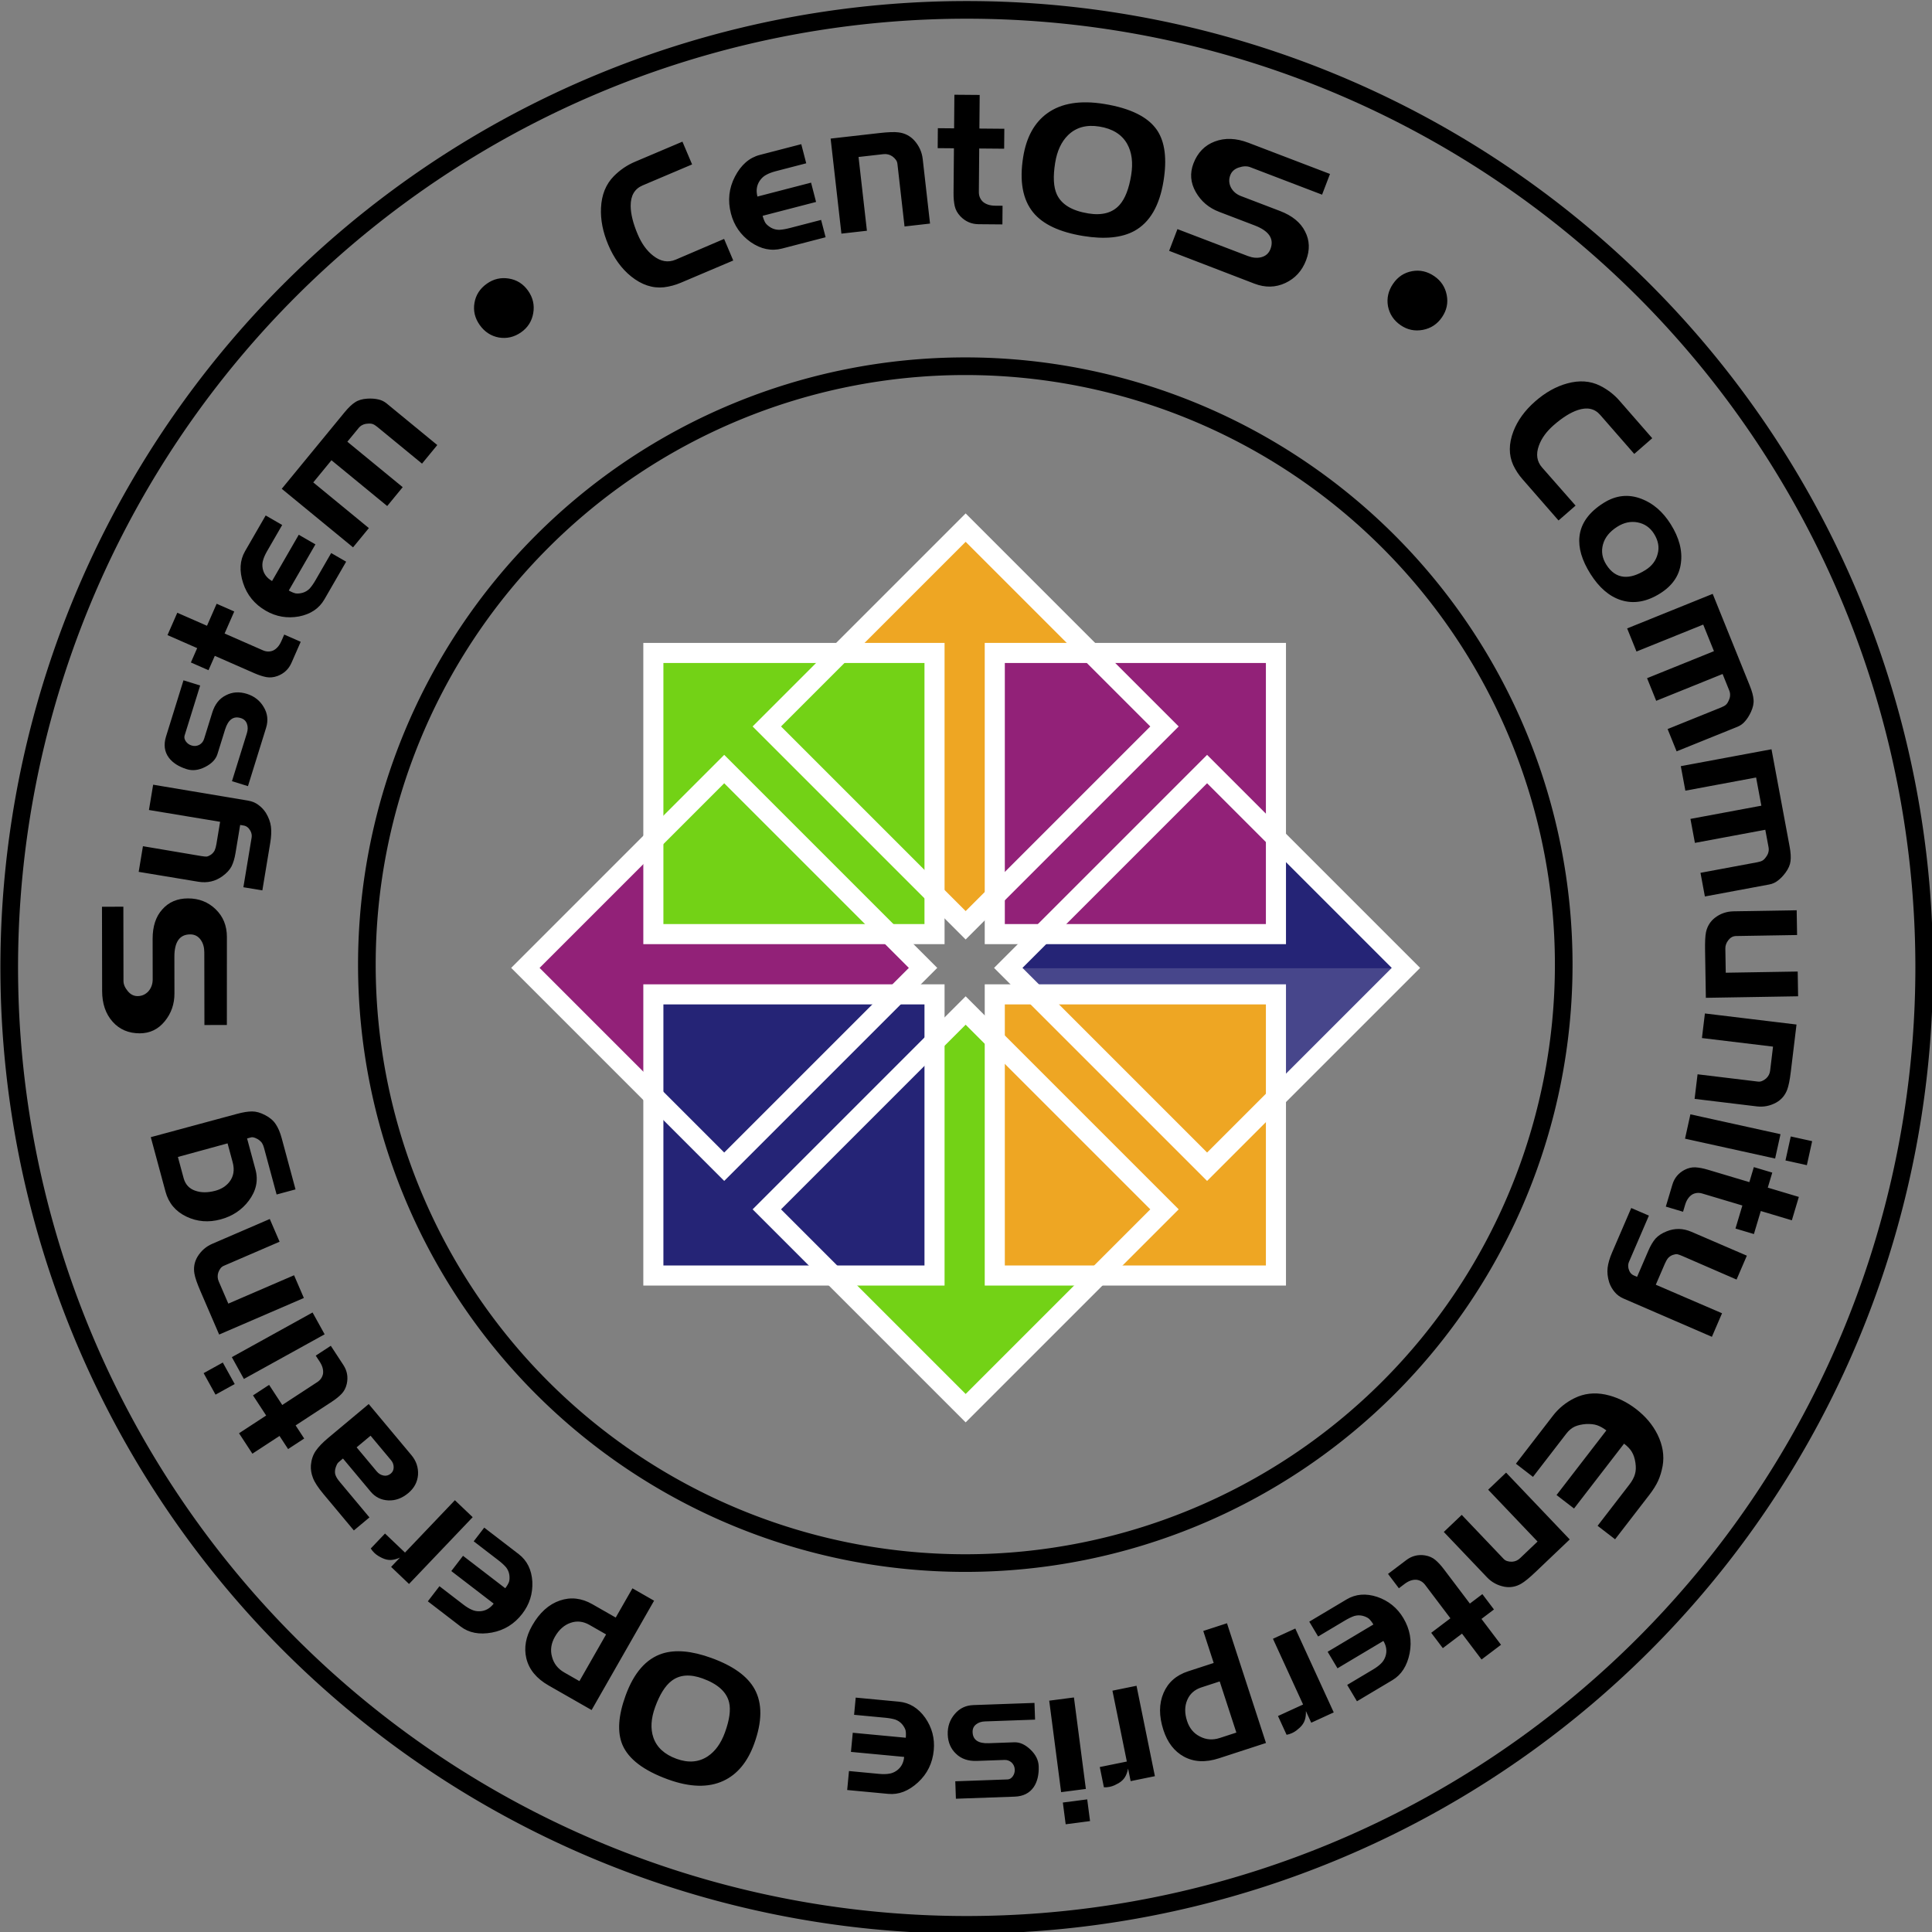 <?xml version="1.0" encoding="UTF-8" standalone="no"?>
<!-- Created with Inkscape (http://www.inkscape.org/) -->
<svg
   xmlns:dc="http://purl.org/dc/elements/1.1/"
   xmlns:cc="http://creativecommons.org/ns#"
   xmlns:rdf="http://www.w3.org/1999/02/22-rdf-syntax-ns#"
   xmlns:svg="http://www.w3.org/2000/svg"
   xmlns="http://www.w3.org/2000/svg"
   xmlns:sodipodi="http://sodipodi.sourceforge.net/DTD/sodipodi-0.dtd"
   xmlns:inkscape="http://www.inkscape.org/namespaces/inkscape"
   width="265.748"
   height="265.748"
   id="svg3394"
   sodipodi:version="0.32"
   inkscape:version="0.46"
   sodipodi:docname="5c-a.svg"
   inkscape:output_extension="org.inkscape.output.svg.inkscape"
   version="1.0"
   style="display:inline">
  <rect width="100%" height="100%" fill="#808080" stroke="none"/>
  <defs
     id="defs3396">
    <clipPath
       clipPathUnits="userSpaceOnUse"
       id="clipPath4429">
      <g
         transform="matrix(0.995,0,0,1,1.786,0)"
         id="g4431">
        <path
           sodipodi:nodetypes="ccccccccc"
           style="fill:#eea623;fill-opacity:1;fill-rule:evenodd;stroke:none;stroke-width:30;stroke-linecap:round;stroke-linejoin:round;marker:none;marker-start:none;marker-mid:none;marker-end:none;stroke-miterlimit:4;stroke-dasharray:none;stroke-dashoffset:0;stroke-opacity:1;visibility:visible;display:inline;overflow:visible"
           d="M 322.541,2800.938 L 318.106,2806.667 L 313.671,2800.938 L 313.671,2757.795 L 294.732,2757.795 L 318.106,2732.258 L 341.238,2757.795 L 322.541,2757.795 L 322.541,2800.938 z"
           id="path4433" />
      </g>
    </clipPath>
  </defs>
  <sodipodi:namedview
     id="base"
     pagecolor="#ffffff"
     bordercolor="#ababab"
     borderopacity="1"
     gridtolerance="10000"
     guidetolerance="10"
     objecttolerance="10"
     inkscape:pageopacity="0"
     inkscape:pageshadow="2"
     inkscape:zoom="3.7479114"
     inkscape:cx="144.79462"
     inkscape:cy="121.3647"
     inkscape:document-units="mm"
     inkscape:current-layer="svg3394"
     showgrid="false"
     showborder="true"
     inkscape:showpageshadow="false"
     guidecolor="#ffb43c"
     guideopacity="0.604"
     inkscape:window-width="1014"
     inkscape:window-height="712"
     inkscape:window-x="5"
     inkscape:window-y="25"
     units="mm"
     showguides="true"
     inkscape:guide-bbox="true">
    <inkscape:grid
       type="xygrid"
       id="grid3564"
       visible="true"
       enabled="true"
       color="#0096ff"
       opacity="0.133"
       empcolor="#0096ff"
       empopacity="0.251"
       units="mm"
       spacingx="1mm"
       spacingy="1mm"
       empspacing="5" />
  </sodipodi:namedview>
  <g
     inkscape:label="Layer 1"
     inkscape:groupmode="layer"
     id="layer1"
     transform="translate(-369.604,709.976)"
     style="display:inline" />
  <g
     style="display:inline"
     id="CENTOSARTWORK"
     transform="translate(-37.126,305.394)"
     inkscape:label="#g3905">
    <g
       transform="matrix(0.525,0,0,0.525,125.273,71.141)"
       id="SYMBOL"
       style="display:inline"
       inkscape:label="#g3789">
      <g
         id="g3791"
         transform="matrix(0,-1.485,1.485,0,-2754.372,24.128)"
         style="display:inline">
        <g
           transform="translate(16.28,-899.167)"
           id="g3793">
          <g
             id="g3795"
             transform="matrix(1.067,0,0,1,-26.936,-4.1328125e-5)">
            <path
               id="path3797"
               d="M 323.367,2798.161 L 317.96,2803.962 L 312.554,2798.161 L 312.554,2757.335 L 294.541,2757.335 L 317.96,2732.437 L 340.985,2757.335 L 323.367,2757.335 L 323.367,2798.161 z"
               style="fill:#922178;fill-opacity:1;fill-rule:evenodd;stroke:none;stroke-width:30;stroke-linecap:round;stroke-linejoin:round;marker:none;marker-start:none;marker-mid:none;marker-end:none;stroke-miterlimit:4;stroke-dasharray:none;stroke-dashoffset:0;stroke-opacity:1;visibility:visible;display:inline;overflow:visible"
               sodipodi:nodetypes="ccccccccc" />
          </g>
          <g
             transform="matrix(1.072,0,0,1,-28.851,-4.1328125e-5)"
             id="g3801"
             clip-path="url(#clipPath4429)" />
        </g>
      </g>
      <g
         transform="matrix(1.485,0,0,1.485,-402.7,-3303.18)"
         id="g3803"
         style="display:inline">
        <g
           id="g3805"
           transform="translate(16.28,-899.167)">
          <g
             transform="matrix(1.067,0,0,1,-26.936,-4.1328125e-5)"
             id="g3807">
            <path
               sodipodi:nodetypes="ccccccccc"
               style="fill:#eea623;fill-opacity:1;fill-rule:evenodd;stroke:none;stroke-width:30;stroke-linecap:round;stroke-linejoin:round;marker:none;marker-start:none;marker-mid:none;marker-end:none;stroke-miterlimit:4;stroke-dasharray:none;stroke-dashoffset:0;stroke-opacity:1;visibility:visible;display:inline;overflow:visible"
               d="M 323.367,2798.161 L 317.96,2803.962 L 312.554,2798.161 L 312.554,2757.335 L 294.541,2757.335 L 317.96,2732.437 L 340.985,2757.335 L 323.367,2757.335 L 323.367,2798.161 z"
               id="path3809" />
          </g>
          <g
             clip-path="url(#clipPath4429)"
             id="g3813"
             transform="matrix(1.072,0,0,1,-28.851,-4.1328125e-5)" />
        </g>
      </g>
      <g
         id="g3815"
         transform="matrix(0,1.485,-1.485,0,4260.212,-927.326)"
         style="display:inline">
        <g
           transform="matrix(1.067,0,0,1,-26.936,-4.1328125e-5)"
           id="g3817">
          <path
             sodipodi:nodetypes="ccccccccc"
             style="fill:#252476;fill-opacity:1;fill-rule:evenodd;stroke:none;stroke-width:30;stroke-linecap:round;stroke-linejoin:round;marker:none;marker-start:none;marker-mid:none;marker-end:none;stroke-miterlimit:4;stroke-dasharray:none;stroke-dashoffset:0;stroke-opacity:1;visibility:visible;display:inline;overflow:visible"
             d="M 323.367,2798.161 L 317.96,2803.962 L 312.554,2798.161 L 312.554,2757.335 L 294.541,2757.335 L 317.96,2732.437 L 340.985,2757.335 L 323.367,2757.335 L 323.367,2798.161 z"
             id="path3819" />
          <path
             id="path3821"
             d="M 323.42,2798.161 L 317.96,2803.962 L 317.96,2732.437 L 341.213,2757.335 L 323.42,2757.335 L 323.42,2798.161 z"
             style="fill:#ffffff;fill-opacity:0.157;fill-rule:evenodd;stroke:none;stroke-width:30;stroke-linecap:round;stroke-linejoin:round;marker:none;marker-start:none;marker-mid:none;marker-end:none;stroke-miterlimit:4;stroke-dasharray:none;stroke-dashoffset:0;stroke-opacity:1;visibility:visible;display:inline;overflow:visible"
             sodipodi:nodetypes="cccccc" />
        </g>
        <g
           clip-path="url(#clipPath4429)"
           id="g3823"
           transform="matrix(1.072,0,0,1,-28.851,-4.1328125e-5)" />
      </g>
      <g
         transform="matrix(-1.485,0,0,-1.485,572.935,2375.8)"
         id="g3825"
         style="display:inline">
        <g
           id="g3827"
           transform="translate(16.28,-899.167)">
          <g
             transform="matrix(1.067,0,0,1,-26.936,-4.1328125e-5)"
             id="g3829">
            <path
               sodipodi:nodetypes="ccccccccc"
               style="fill:#73d216;fill-opacity:1;fill-rule:evenodd;stroke:none;stroke-width:30;stroke-linecap:round;stroke-linejoin:round;marker:none;marker-start:none;marker-mid:none;marker-end:none;stroke-miterlimit:4;stroke-dasharray:none;stroke-dashoffset:0;stroke-opacity:1;visibility:visible;display:inline;overflow:visible"
               d="M 323.367,2798.161 L 317.96,2803.962 L 312.554,2798.161 L 312.554,2757.335 L 294.541,2757.335 L 317.96,2732.437 L 340.985,2757.335 L 323.367,2757.335 L 323.367,2798.161 z"
               id="path3831" />
          </g>
          <g
             clip-path="url(#clipPath4429)"
             id="g3835"
             transform="matrix(1.072,0,0,1,-28.851,-4.1328125e-5)" />
        </g>
      </g>
      <g
         transform="matrix(1.485,0,0,1.485,-994.614,-3940.533)"
         id="g3837"
         style="display:inline">
        <rect
           style="fill:#73d216;fill-opacity:1;stroke:#ffffff;stroke-width:3.543;stroke-linecap:butt;stroke-linejoin:miter;stroke-miterlimit:4;stroke-dasharray:none;stroke-dashoffset:0;stroke-opacity:1"
           id="rect3839"
           width="49.606"
           height="49.606"
           x="671.984"
           y="2285.789" />
        <rect
           y="2285.789"
           x="732.221"
           height="49.606"
           width="49.606"
           id="rect3841"
           style="fill:#922178;fill-opacity:1;stroke:#ffffff;stroke-width:3.544;stroke-linecap:butt;stroke-linejoin:miter;stroke-miterlimit:4;stroke-dasharray:none;stroke-dashoffset:0;stroke-opacity:1" />
        <rect
           style="fill:#eea623;fill-opacity:1;stroke:#ffffff;stroke-width:3.543;stroke-linecap:butt;stroke-linejoin:miter;stroke-miterlimit:4;stroke-dasharray:none;stroke-dashoffset:0;stroke-opacity:1"
           id="rect3843"
           width="49.606"
           height="49.606"
           x="732.221"
           y="2346.026" />
        <rect
           y="2346.026"
           x="671.984"
           height="49.606"
           width="49.606"
           id="rect3845"
           style="fill:#252476;fill-opacity:1;stroke:#ffffff;stroke-width:3.543;stroke-linecap:butt;stroke-linejoin:miter;stroke-miterlimit:4;stroke-dasharray:none;stroke-dashoffset:0;stroke-opacity:1" />
      </g>
      <rect
         y="-349.27"
         x="306.486"
         height="73.684"
         width="73.684"
         id="rect3855"
         style="fill:none;fill-opacity:1;stroke:#ffffff;stroke-width:5.263;stroke-linecap:butt;stroke-linejoin:miter;stroke-miterlimit:4;stroke-dasharray:none;stroke-dashoffset:0;stroke-opacity:1;display:inline"
         transform="matrix(0.707,-0.707,0.707,0.707,0,0)" />
      <rect
         style="fill:none;fill-opacity:1;stroke:#ffffff;stroke-width:5.263;stroke-linecap:butt;stroke-linejoin:miter;stroke-miterlimit:4;stroke-dasharray:none;stroke-dashoffset:0;stroke-opacity:1;display:inline"
         id="rect3857"
         width="73.684"
         height="73.684"
         x="395.96"
         y="-349.27"
         transform="matrix(0.707,-0.707,0.707,0.707,0,0)" />
      <rect
         y="-259.796"
         x="395.96"
         height="73.684"
         width="73.684"
         id="rect3859"
         style="fill:none;fill-opacity:1;stroke:#ffffff;stroke-width:5.263;stroke-linecap:butt;stroke-linejoin:miter;stroke-miterlimit:4;stroke-dasharray:none;stroke-dashoffset:0;stroke-opacity:1;display:inline"
         transform="matrix(0.707,-0.707,0.707,0.707,0,0)" />
      <rect
         style="fill:none;fill-opacity:1;stroke:#ffffff;stroke-width:5.263;stroke-linecap:butt;stroke-linejoin:miter;stroke-miterlimit:4;stroke-dasharray:none;stroke-dashoffset:0;stroke-opacity:1;display:inline"
         id="rect3861"
         width="73.684"
         height="73.684"
         x="306.486"
         y="-259.796"
         transform="matrix(0.707,-0.707,0.707,0.707,0,0)" />
    </g>
    <path
       sodipodi:type="arc"
       style="fill:none;fill-opacity:1;stroke:#000000;stroke-width:1.641;stroke-linecap:butt;stroke-miterlimit:4;stroke-dasharray:none;stroke-dashoffset:0;stroke-opacity:1;display:inline"
       id="CIRCULAR_LINE_2"
       sodipodi:cx="391.92764"
       sodipodi:cy="-204.88971"
       sodipodi:rx="88.988396"
       sodipodi:ry="88.988396"
       d="M 480.916,-204.89 A 88.988,88.988 0 1 1 302.939,-204.89 A 88.988,88.988 0 1 1 480.916,-204.89 z"
       transform="matrix(0,1.48,-1.48,0,-133.139,-752.385)"
       inkscape:label="#path3863" />
    <path
       transform="matrix(0,0.925,-0.925,0,-19.62,-535.239)"
       d="M 480.916,-204.89 A 88.988,88.988 0 1 1 302.939,-204.89 A 88.988,88.988 0 1 1 480.916,-204.89 z"
       sodipodi:ry="88.988396"
       sodipodi:rx="88.988396"
       sodipodi:cy="-204.88971"
       sodipodi:cx="391.92764"
       id="CIRCULAR_LINE_1"
       style="fill:none;fill-opacity:1;stroke:#000000;stroke-width:2.623;stroke-linecap:butt;stroke-miterlimit:4;stroke-dasharray:none;stroke-dashoffset:0;stroke-opacity:1;display:inline"
       sodipodi:type="arc"
       inkscape:label="#path3865" />
    <path
       id="TEXT_DESCRIPTION"
       d="M 567.285,-229.589 L 562.307,-235.292 C 561.802,-235.871 561.383,-236.513 561.049,-237.218 C 560.425,-238.604 560.431,-240.137 561.066,-241.819 C 561.644,-243.342 562.653,-244.732 564.093,-245.989 C 565.483,-247.202 566.94,-248.018 568.461,-248.436 C 570.137,-248.901 571.646,-248.798 572.99,-248.128 C 574.031,-247.606 574.922,-246.92 575.663,-246.071 L 580.174,-240.903 L 577.701,-238.744 L 573.012,-244.115 C 572.25,-244.989 571.223,-245.209 569.932,-244.776 C 568.925,-244.439 567.825,-243.75 566.631,-242.708 C 565.622,-241.828 564.939,-240.884 564.581,-239.878 C 564.154,-238.703 564.3,-237.704 565.02,-236.879 L 569.63,-231.635 L 567.285,-229.589 M 581.271,-219.562 C 579.406,-218.386 577.601,-218.078 575.857,-218.639 C 574.257,-219.156 572.865,-220.354 571.68,-222.233 C 570.495,-224.112 569.991,-225.831 570.166,-227.39 C 570.362,-229.193 571.468,-230.73 573.485,-232.002 C 575.171,-233.065 576.907,-233.252 578.693,-232.563 C 580.295,-231.951 581.632,-230.795 582.703,-229.096 C 583.879,-227.231 584.35,-225.442 584.117,-223.731 C 583.905,-222.014 582.957,-220.625 581.271,-219.562 M 579.266,-222.787 C 580.137,-223.336 580.688,-224.07 580.92,-224.988 C 581.174,-225.902 581.005,-226.828 580.413,-227.768 C 579.873,-228.624 579.12,-229.144 578.155,-229.327 C 577.212,-229.505 576.285,-229.307 575.373,-228.732 C 574.323,-228.07 573.666,-227.26 573.401,-226.301 C 573.137,-225.343 573.288,-224.414 573.854,-223.516 C 574.499,-222.494 575.302,-221.939 576.265,-221.851 C 577.147,-221.77 578.147,-222.082 579.266,-222.787 M 583.528,-197.832 L 582.289,-200.899 L 589.672,-203.881 C 589.96,-203.997 590.175,-204.119 590.317,-204.247 C 590.459,-204.375 590.584,-204.566 590.692,-204.821 C 590.816,-205.083 590.879,-205.32 590.881,-205.532 C 590.898,-205.75 590.858,-205.981 590.76,-206.223 L 589.852,-208.472 L 580.72,-204.783 L 579.463,-207.895 L 588.663,-211.612 L 587.186,-215.269 L 578.008,-211.562 L 576.723,-214.742 L 588.491,-219.495 L 593.583,-206.888 C 593.902,-206.1 594.077,-205.449 594.109,-204.933 C 594.156,-204.424 594.033,-203.855 593.741,-203.226 C 593.504,-202.725 593.24,-202.31 592.949,-201.981 C 592.666,-201.637 592.312,-201.38 591.888,-201.209 L 583.528,-197.832 M 587.416,-177.871 L 586.811,-181.123 L 594.639,-182.581 C 594.944,-182.638 595.178,-182.715 595.343,-182.812 C 595.508,-182.909 595.669,-183.072 595.825,-183.3 C 595.998,-183.532 596.107,-183.751 596.151,-183.959 C 596.212,-184.17 596.218,-184.404 596.17,-184.66 L 595.726,-187.045 L 586.044,-185.241 L 585.429,-188.541 L 595.184,-190.358 L 594.461,-194.236 L 584.731,-192.423 L 584.103,-195.795 L 596.579,-198.119 L 599.069,-184.752 C 599.224,-183.917 599.267,-183.244 599.196,-182.732 C 599.141,-182.223 598.908,-181.69 598.497,-181.131 C 598.165,-180.687 597.823,-180.333 597.474,-180.069 C 597.128,-179.788 596.729,-179.606 596.28,-179.522 L 587.416,-177.871 M 587.55,-163.93 L 587.442,-170.447 C 587.422,-171.639 587.465,-172.481 587.571,-172.973 C 587.754,-173.792 588.167,-174.453 588.813,-174.953 C 589.555,-175.521 590.407,-175.813 591.371,-175.829 L 600.043,-175.973 L 600.099,-172.568 L 591.697,-172.429 C 591.289,-172.422 590.94,-172.236 590.652,-171.872 C 590.364,-171.508 590.224,-171.122 590.231,-170.713 L 590.286,-167.382 L 600.183,-167.546 L 600.239,-164.141 L 587.55,-163.93 M 586.001,-150.03 L 586.409,-153.411 L 594.703,-152.41 C 594.914,-152.384 595.106,-152.41 595.28,-152.488 C 595.471,-152.564 595.657,-152.681 595.841,-152.84 C 596.156,-153.131 596.339,-153.487 596.39,-153.909 L 596.789,-157.217 L 587.011,-158.397 L 587.419,-161.778 L 600.019,-160.257 L 599.238,-153.787 C 599.099,-152.636 598.933,-151.809 598.741,-151.305 C 598.448,-150.518 597.94,-149.921 597.216,-149.515 C 596.372,-149.058 595.487,-148.885 594.563,-148.996 L 586.001,-150.03 M 598.501,-141.56 L 599.229,-144.861 L 602.171,-144.212 L 601.443,-140.911 L 598.501,-141.56 M 584.685,-144.555 L 585.424,-147.905 L 597.817,-145.172 L 597.078,-141.823 L 584.685,-144.555 M 591.624,-132.194 L 592.571,-135.363 L 587.055,-137.012 C 586.554,-137.161 586.088,-137.113 585.656,-136.867 C 585.211,-136.574 584.892,-136.107 584.7,-135.465 L 584.413,-134.503 L 582.042,-135.211 L 582.947,-138.24 C 583.218,-139.147 583.778,-139.824 584.627,-140.269 C 585.131,-140.527 585.634,-140.641 586.136,-140.611 C 586.638,-140.58 587.21,-140.469 587.852,-140.277 L 593.532,-138.579 L 594.15,-140.644 L 596.685,-139.887 L 596.068,-137.821 L 600.34,-136.544 L 599.379,-133.328 L 595.106,-134.605 L 594.159,-131.436 L 591.624,-132.194 M 588.381,-117.301 L 576.24,-122.558 C 575.73,-122.778 575.318,-123.08 575.003,-123.464 C 574.673,-123.855 574.426,-124.291 574.259,-124.772 C 574.035,-125.491 573.96,-126.163 574.035,-126.789 C 574.109,-127.415 574.314,-128.118 574.65,-128.898 L 577.286,-135.019 L 579.716,-133.972 L 576.973,-127.604 C 576.85,-127.319 576.832,-127.007 576.917,-126.668 C 577.038,-126.207 577.279,-125.898 577.639,-125.743 L 578.089,-125.549 L 579.64,-129.15 C 579.937,-129.84 580.264,-130.392 580.621,-130.808 C 580.993,-131.217 581.501,-131.549 582.144,-131.805 C 583.267,-132.264 584.406,-132.245 585.561,-131.747 L 593.189,-128.461 L 591.773,-125.176 L 584.313,-128.417 C 584.013,-128.546 583.781,-128.628 583.618,-128.663 C 583.449,-128.682 583.239,-128.648 582.988,-128.561 C 582.73,-128.458 582.515,-128.311 582.343,-128.118 C 582.186,-127.919 582.037,-127.654 581.895,-127.324 L 580.664,-124.467 L 589.776,-120.541 L 588.381,-117.301 M 561.423,-99.846 L 566.525,-106.462 C 567.313,-107.484 568.303,-108.288 569.497,-108.873 C 570.79,-109.506 572.195,-109.67 573.713,-109.365 C 575.222,-109.048 576.635,-108.381 577.955,-107.363 C 579.261,-106.356 580.245,-105.185 580.907,-103.849 C 581.619,-102.393 581.852,-100.955 581.604,-99.537 C 581.46,-98.762 581.251,-98.077 580.979,-97.483 C 580.696,-96.876 580.301,-96.242 579.792,-95.583 L 575.064,-89.452 L 572.658,-91.307 L 577.027,-96.972 C 577.416,-97.476 577.674,-97.958 577.801,-98.417 C 577.931,-98.853 577.951,-99.374 577.861,-99.98 C 577.771,-100.585 577.608,-101.082 577.371,-101.471 C 577.148,-101.85 576.79,-102.228 576.299,-102.607 L 569.417,-93.683 L 567.011,-95.538 L 573.863,-104.424 C 573.423,-104.763 572.99,-105.004 572.564,-105.147 C 572.151,-105.28 571.655,-105.332 571.076,-105.304 C 570.488,-105.263 569.978,-105.15 569.548,-104.967 C 569.108,-104.77 568.713,-104.445 568.364,-103.993 L 563.771,-98.036 L 561.423,-99.846 M 551.504,-90.46 L 553.97,-92.808 L 559.731,-86.758 C 559.878,-86.605 560.043,-86.502 560.226,-86.452 C 560.421,-86.389 560.64,-86.361 560.883,-86.366 C 561.311,-86.391 561.679,-86.549 561.986,-86.842 L 564.399,-89.14 L 557.607,-96.272 L 560.073,-98.621 L 568.825,-89.43 L 564.106,-84.936 C 563.266,-84.136 562.612,-83.603 562.143,-83.338 C 561.417,-82.916 560.645,-82.779 559.828,-82.926 C 558.885,-83.111 558.093,-83.54 557.451,-84.215 L 551.504,-90.46 M 549.773,-76.588 L 552.412,-78.583 L 548.939,-83.176 C 548.624,-83.593 548.219,-83.829 547.726,-83.886 C 547.193,-83.914 546.66,-83.725 546.126,-83.321 L 545.324,-82.715 L 543.832,-84.689 L 546.353,-86.595 C 547.108,-87.167 547.96,-87.381 548.908,-87.238 C 549.467,-87.148 549.94,-86.943 550.327,-86.621 C 550.713,-86.299 551.109,-85.871 551.513,-85.337 L 555.089,-80.608 L 556.808,-81.908 L 558.404,-79.798 L 556.685,-78.498 L 559.374,-74.941 L 556.697,-72.916 L 554.008,-76.473 L 551.369,-74.478 L 549.773,-76.588 M 532.999,-78.12 L 538.134,-81.182 C 539.382,-81.926 540.788,-82.041 542.349,-81.527 C 543.905,-80.991 545.101,-80.021 545.938,-78.618 C 546.85,-77.089 547.138,-75.473 546.803,-73.771 C 546.462,-72.047 545.674,-70.816 544.44,-70.08 L 539.558,-67.169 L 538.215,-69.421 L 541.793,-71.554 C 542.241,-71.821 542.602,-72.094 542.875,-72.37 C 543.141,-72.624 543.341,-72.943 543.474,-73.326 C 543.714,-74.04 543.621,-74.755 543.194,-75.47 L 536.881,-71.706 L 535.526,-73.978 L 541.818,-77.73 C 541.617,-78.067 541.41,-78.334 541.198,-78.53 C 540.98,-78.705 540.681,-78.84 540.3,-78.936 C 539.928,-79.018 539.555,-79.005 539.182,-78.897 C 538.804,-78.766 538.376,-78.559 537.899,-78.275 L 534.217,-76.079 L 532.999,-78.12 M 528.696,-65.142 L 532.148,-66.725 L 528.003,-75.767 L 531.077,-77.176 L 536.365,-65.639 L 533.269,-64.22 L 532.534,-65.824 C 532.555,-65.348 532.504,-64.929 532.382,-64.568 C 532.26,-64.207 532.037,-63.871 531.712,-63.56 C 531.561,-63.419 531.399,-63.282 531.227,-63.149 C 531.039,-63.009 530.842,-62.892 530.634,-62.796 C 530.381,-62.681 530.13,-62.601 529.88,-62.559 L 528.696,-65.142 M 512.939,-63.204 C 512.312,-65.129 512.316,-66.831 512.951,-68.309 C 513.576,-69.767 514.703,-70.761 516.334,-71.292 L 519.852,-72.438 L 518.418,-76.841 L 521.679,-77.903 L 527.044,-61.433 L 520.568,-59.324 C 518.735,-58.727 517.129,-58.805 515.75,-59.558 C 514.433,-60.28 513.496,-61.495 512.939,-63.204 M 516.187,-64.467 C 516.515,-63.458 517.11,-62.741 517.969,-62.317 C 518.819,-61.872 519.725,-61.806 520.687,-62.12 L 522.97,-62.864 L 520.679,-69.899 L 518.163,-69.079 C 517.231,-68.776 516.584,-68.204 516.222,-67.365 C 515.849,-66.505 515.838,-65.539 516.187,-64.467 M 504.184,-58.124 L 507.905,-58.88 L 505.924,-68.628 L 509.237,-69.301 L 511.765,-56.865 L 508.428,-56.186 L 508.076,-57.915 C 507.988,-57.447 507.844,-57.051 507.643,-56.727 C 507.442,-56.403 507.148,-56.126 506.761,-55.898 C 506.582,-55.795 506.394,-55.698 506.195,-55.608 C 505.981,-55.514 505.762,-55.445 505.538,-55.399 C 505.266,-55.344 505.003,-55.324 504.75,-55.339 L 504.184,-58.124 M 499.103,-53.241 L 502.455,-53.677 L 502.845,-50.689 L 499.492,-50.252 L 499.103,-53.241 M 497.228,-67.252 L 500.63,-67.695 L 502.269,-55.111 L 498.867,-54.668 L 497.228,-67.252 M 483.27,-62.598 C 483.232,-63.676 483.55,-64.61 484.224,-65.402 C 484.883,-66.194 485.742,-66.609 486.803,-66.646 L 495.201,-66.945 L 495.283,-64.644 L 488.379,-64.398 C 487.889,-64.381 487.485,-64.244 487.167,-63.987 C 486.833,-63.73 486.674,-63.373 486.691,-62.916 C 486.728,-61.855 487.466,-61.35 488.902,-61.401 L 492.428,-61.527 C 493.179,-61.553 493.918,-61.22 494.645,-60.527 C 495.373,-59.833 495.751,-59.071 495.781,-58.238 C 495.823,-57.063 495.595,-56.107 495.098,-55.37 C 494.523,-54.532 493.648,-54.093 492.473,-54.051 L 484.393,-53.764 L 484.308,-56.163 L 491.506,-56.419 C 491.784,-56.429 492.024,-56.576 492.226,-56.861 C 492.413,-57.13 492.5,-57.435 492.488,-57.778 C 492.474,-58.153 492.332,-58.475 492.061,-58.743 C 491.774,-58.995 491.443,-59.114 491.068,-59.1 L 487.273,-58.965 C 486.081,-58.923 485.13,-59.249 484.418,-59.942 C 483.692,-60.619 483.309,-61.505 483.27,-62.598 M 470.612,-67.674 L 476.563,-67.114 C 478.01,-66.977 479.213,-66.241 480.169,-64.904 C 481.108,-63.552 481.501,-62.063 481.348,-60.437 C 481.181,-58.665 480.46,-57.19 479.184,-56.015 C 477.891,-54.824 476.529,-54.296 475.098,-54.431 L 469.439,-54.964 L 469.685,-57.574 L 473.831,-57.183 C 474.352,-57.134 474.803,-57.141 475.187,-57.203 C 475.552,-57.251 475.901,-57.39 476.235,-57.621 C 476.85,-58.055 477.197,-58.687 477.275,-59.517 L 469.957,-60.206 L 470.205,-62.84 L 477.499,-62.153 C 477.535,-62.544 477.526,-62.881 477.471,-63.165 C 477.398,-63.434 477.236,-63.72 476.986,-64.023 C 476.734,-64.309 476.425,-64.518 476.061,-64.651 C 475.678,-64.769 475.21,-64.854 474.657,-64.906 L 470.389,-65.308 L 470.612,-67.674 M 438.957,-67.953 C 440.095,-71.085 441.777,-73.011 444.003,-73.731 C 445.811,-74.308 448.066,-74.106 450.768,-73.124 C 453.762,-72.036 455.743,-70.603 456.714,-68.825 C 457.777,-66.875 457.754,-64.372 456.644,-61.317 C 455.735,-58.815 454.328,-57.119 452.423,-56.23 C 450.351,-55.263 447.803,-55.328 444.779,-56.427 C 441.447,-57.638 439.364,-59.221 438.527,-61.176 C 437.799,-62.9 437.942,-65.159 438.957,-67.953 M 443.023,-66.372 C 442.448,-64.791 442.367,-63.395 442.778,-62.185 C 443.243,-60.835 444.305,-59.858 445.963,-59.255 C 447.59,-58.664 449.022,-58.778 450.258,-59.597 C 451.289,-60.283 452.078,-61.378 452.625,-62.882 C 453.255,-64.617 453.445,-65.999 453.193,-67.029 C 452.844,-68.459 451.633,-69.551 449.561,-70.304 C 447.811,-70.94 446.379,-70.826 445.266,-69.962 C 444.395,-69.288 443.647,-68.091 443.023,-66.372 M 426.119,-77.6 C 427.123,-79.358 428.387,-80.499 429.908,-81.022 C 431.407,-81.538 432.901,-81.371 434.39,-80.52 L 437.602,-78.685 L 439.9,-82.705 L 442.878,-81.004 L 434.284,-65.964 L 428.37,-69.343 C 426.697,-70.3 425.676,-71.541 425.307,-73.069 C 424.957,-74.53 425.227,-76.04 426.119,-77.6 M 429.236,-76.044 C 428.71,-75.122 428.578,-74.2 428.841,-73.279 C 429.083,-72.351 429.643,-71.636 430.522,-71.133 L 432.607,-69.942 L 436.277,-76.366 L 433.98,-77.679 C 433.129,-78.165 432.271,-78.26 431.406,-77.965 C 430.519,-77.663 429.796,-77.023 429.236,-76.044 M 419.513,-91.055 L 424.254,-87.413 C 425.407,-86.528 426.033,-85.265 426.131,-83.623 C 426.207,-81.979 425.747,-80.51 424.752,-79.214 C 423.668,-77.803 422.273,-76.938 420.567,-76.621 C 418.839,-76.302 417.404,-76.579 416.264,-77.455 L 411.757,-80.918 L 413.354,-82.997 L 416.657,-80.459 C 417.071,-80.141 417.457,-79.906 417.815,-79.755 C 418.15,-79.601 418.52,-79.533 418.925,-79.551 C 419.677,-79.591 420.306,-79.942 420.814,-80.602 L 414.985,-85.08 L 416.597,-87.178 L 422.406,-82.716 C 422.645,-83.027 422.817,-83.317 422.921,-83.587 C 423.003,-83.854 423.018,-84.182 422.967,-84.571 C 422.906,-84.948 422.756,-85.289 422.518,-85.596 C 422.257,-85.899 421.906,-86.22 421.466,-86.559 L 418.066,-89.171 L 419.513,-91.055 M 405.866,-90.243 L 408.615,-87.624 L 415.478,-94.825 L 417.925,-92.492 L 409.17,-83.305 L 406.705,-85.654 L 407.922,-86.931 C 407.487,-86.736 407.08,-86.628 406.699,-86.607 C 406.318,-86.586 405.924,-86.669 405.515,-86.856 C 405.328,-86.944 405.14,-87.043 404.953,-87.154 C 404.754,-87.276 404.571,-87.416 404.406,-87.574 C 404.205,-87.766 404.038,-87.97 403.906,-88.186 L 405.866,-90.243 M 403.626,-108.053 L 409.502,-101.021 C 410.161,-100.232 410.464,-99.335 410.409,-98.331 C 410.331,-97.329 409.884,-96.488 409.07,-95.807 C 408.217,-95.095 407.306,-94.759 406.336,-94.8 C 405.342,-94.842 404.526,-95.246 403.887,-96.01 L 400.085,-100.56 L 399.559,-100.12 C 399.396,-99.984 399.284,-99.837 399.224,-99.68 C 399.14,-99.526 399.07,-99.317 399.011,-99.056 C 398.957,-98.713 398.984,-98.426 399.091,-98.197 C 399.185,-97.956 399.374,-97.667 399.657,-97.328 L 403.726,-92.459 L 401.582,-90.668 L 398.095,-94.842 L 397.419,-95.65 C 396.655,-96.565 396.165,-97.316 395.951,-97.904 C 395.725,-98.481 395.632,-99.063 395.673,-99.651 C 395.741,-100.41 395.962,-101.063 396.335,-101.609 C 396.709,-102.155 397.278,-102.748 398.042,-103.387 L 403.626,-108.053 M 403.88,-103.699 L 401.962,-102.097 L 404.727,-98.788 C 404.989,-98.474 405.308,-98.283 405.685,-98.215 C 406.038,-98.148 406.365,-98.241 406.666,-98.492 C 406.929,-98.712 407.06,-99.002 407.057,-99.362 C 407.055,-99.721 406.938,-100.039 406.708,-100.315 L 403.88,-103.699 M 389.923,-110.692 L 391.733,-107.924 L 396.552,-111.075 C 396.989,-111.361 397.253,-111.748 397.344,-112.237 C 397.407,-112.766 397.256,-113.311 396.889,-113.872 L 396.339,-114.713 L 398.41,-116.067 L 400.14,-113.422 C 400.659,-112.629 400.814,-111.765 400.607,-110.829 C 400.479,-110.277 400.242,-109.819 399.895,-109.456 C 399.547,-109.092 399.093,-108.726 398.533,-108.36 L 393.571,-105.115 L 394.751,-103.31 L 392.536,-101.862 L 391.356,-103.666 L 387.624,-101.226 L 385.787,-104.035 L 389.519,-106.476 L 387.709,-109.244 L 389.923,-110.692 M 383.555,-113.763 L 385.191,-110.804 L 382.554,-109.346 L 380.918,-112.304 L 383.555,-113.763 M 395.902,-120.648 L 397.562,-117.646 L 386.456,-111.504 L 384.796,-114.505 L 395.902,-120.648 M 390.017,-133.507 L 391.366,-130.38 L 383.695,-127.071 C 383.5,-126.987 383.347,-126.867 383.236,-126.712 C 383.11,-126.551 383.007,-126.356 382.929,-126.126 C 382.803,-125.716 382.825,-125.316 382.993,-124.926 L 384.313,-121.867 L 393.356,-125.769 L 394.705,-122.642 L 383.052,-117.614 L 380.471,-123.598 C 380.011,-124.663 379.738,-125.461 379.651,-125.993 C 379.507,-126.82 379.646,-127.592 380.067,-128.307 C 380.567,-129.127 381.244,-129.722 382.099,-130.091 L 390.017,-133.507 M 385.499,-147.965 C 386.335,-148.191 387.032,-148.303 387.591,-148.301 C 388.149,-148.3 388.745,-148.131 389.377,-147.794 C 390.025,-147.462 390.509,-147.051 390.827,-146.561 C 391.161,-146.076 391.437,-145.432 391.654,-144.628 L 393.557,-137.579 L 390.956,-136.876 L 389.352,-142.813 C 389.297,-143.018 389.256,-143.168 389.231,-143.263 C 389.158,-143.531 389.077,-143.737 388.987,-143.882 C 388.913,-144.031 388.78,-144.181 388.587,-144.332 C 388.474,-144.437 388.294,-144.541 388.046,-144.643 C 387.798,-144.745 387.604,-144.777 387.462,-144.739 L 386.894,-144.586 L 388.05,-140.305 C 388.455,-138.807 388.147,-137.378 387.126,-136.02 C 386.168,-134.746 384.876,-133.89 383.252,-133.451 C 381.597,-133.004 380.031,-133.131 378.556,-133.832 C 377.061,-134.545 376.1,-135.69 375.674,-137.267 L 373.649,-144.764 L 385.499,-147.965 M 384.209,-143.911 L 377.379,-142.041 L 378.165,-139.132 C 378.399,-138.265 378.927,-137.688 379.749,-137.403 C 380.555,-137.113 381.486,-137.11 382.542,-137.396 C 383.346,-137.613 383.983,-138.013 384.451,-138.597 C 385.043,-139.349 385.197,-140.253 384.911,-141.309 L 384.209,-143.911 M 378.768,-177.604 C 380.271,-177.606 381.537,-177.11 382.568,-176.115 C 383.599,-175.121 384.115,-173.856 384.118,-172.321 L 384.114,-160.193 L 381.027,-160.188 L 381.01,-170.184 C 381.009,-170.853 380.853,-171.417 380.541,-171.873 C 380.181,-172.396 379.691,-172.656 379.07,-172.655 C 377.617,-172.653 376.891,-171.622 376.895,-169.564 L 376.903,-164.517 C 376.906,-163.064 376.459,-161.789 375.562,-160.693 C 374.666,-159.597 373.523,-159.048 372.135,-159.046 C 370.6,-159.043 369.358,-159.572 368.408,-160.632 C 367.443,-161.708 366.959,-163.12 366.956,-164.868 L 366.936,-176.457 L 369.876,-176.462 L 369.893,-166.245 C 369.894,-165.788 370.091,-165.323 370.484,-164.85 C 370.86,-164.393 371.31,-164.165 371.832,-164.166 C 372.42,-164.167 372.918,-164.388 373.326,-164.83 C 373.717,-165.288 373.912,-165.835 373.911,-166.472 L 373.902,-172.034 C 373.899,-173.765 374.346,-175.122 375.242,-176.103 C 376.123,-177.101 377.298,-177.601 378.768,-177.604 M 373.973,-193.245 L 387.021,-191.056 C 387.568,-190.965 388.041,-190.77 388.439,-190.473 C 388.852,-190.172 389.198,-189.809 389.475,-189.382 C 389.864,-188.738 390.099,-188.103 390.177,-187.477 C 390.255,-186.852 390.225,-186.12 390.086,-185.282 L 388.995,-178.708 L 386.385,-179.141 L 387.52,-185.981 C 387.57,-186.287 387.514,-186.595 387.35,-186.903 C 387.121,-187.322 386.814,-187.563 386.427,-187.628 L 385.944,-187.708 L 385.302,-183.841 C 385.179,-183.099 384.994,-182.484 384.747,-181.995 C 384.485,-181.509 384.071,-181.065 383.508,-180.661 C 382.528,-179.946 381.418,-179.692 380.177,-179.898 L 371.984,-181.257 L 372.569,-184.786 L 380.59,-183.43 C 380.912,-183.377 381.156,-183.353 381.323,-183.358 C 381.492,-183.38 381.688,-183.463 381.911,-183.609 C 382.136,-183.77 382.309,-183.965 382.43,-184.193 C 382.534,-184.424 382.616,-184.717 382.675,-185.071 L 383.184,-188.141 L 373.395,-189.765 L 373.973,-193.245 M 386.856,-205.744 C 387.886,-205.424 388.663,-204.815 389.188,-203.916 C 389.717,-203.033 389.824,-202.085 389.509,-201.071 L 387.016,-193.046 L 384.816,-193.729 L 386.867,-200.327 C 387.012,-200.795 387.016,-201.221 386.879,-201.606 C 386.747,-202.006 386.462,-202.274 386.026,-202.41 C 385.012,-202.725 384.292,-202.196 383.865,-200.824 L 382.818,-197.455 C 382.595,-196.737 382.036,-196.15 381.142,-195.692 C 380.247,-195.235 379.402,-195.13 378.606,-195.377 C 377.483,-195.726 376.656,-196.257 376.125,-196.969 C 375.525,-197.788 375.399,-198.76 375.748,-199.883 L 378.147,-207.603 L 380.44,-206.891 L 378.302,-200.012 C 378.22,-199.747 378.28,-199.472 378.482,-199.187 C 378.673,-198.922 378.933,-198.739 379.26,-198.637 C 379.619,-198.526 379.97,-198.554 380.313,-198.721 C 380.645,-198.908 380.866,-199.181 380.978,-199.54 L 382.105,-203.167 C 382.458,-204.305 383.08,-205.096 383.97,-205.537 C 384.849,-206 385.811,-206.068 386.856,-205.744 M 385.13,-217.071 L 383.802,-214.042 L 389.074,-211.729 C 389.553,-211.519 390.022,-211.51 390.48,-211.701 C 390.958,-211.937 391.332,-212.362 391.601,-212.975 L 392.004,-213.895 L 394.27,-212.901 L 393.001,-210.007 C 392.62,-209.139 391.981,-208.537 391.084,-208.199 C 390.553,-208.004 390.04,-207.953 389.545,-208.045 C 389.05,-208.137 388.496,-208.318 387.883,-208.587 L 382.454,-210.968 L 381.587,-208.994 L 379.164,-210.057 L 380.03,-212.031 L 375.947,-213.822 L 377.295,-216.896 L 381.379,-215.105 L 382.707,-218.134 L 385.13,-217.071 M 400.521,-223.921 L 397.533,-218.743 C 396.806,-217.484 395.636,-216.698 394.022,-216.385 C 392.402,-216.094 390.885,-216.356 389.47,-217.173 C 387.928,-218.063 386.888,-219.332 386.35,-220.982 C 385.806,-222.653 385.893,-224.112 386.612,-225.356 L 389.453,-230.28 L 391.723,-228.969 L 389.642,-225.362 C 389.38,-224.909 389.198,-224.496 389.095,-224.121 C 388.987,-223.769 388.968,-223.393 389.039,-222.994 C 389.178,-222.254 389.608,-221.676 390.329,-221.26 L 394.003,-227.626 L 396.295,-226.303 L 392.633,-219.958 C 392.973,-219.762 393.283,-219.63 393.564,-219.562 C 393.84,-219.516 394.167,-219.544 394.546,-219.646 C 394.912,-219.756 395.23,-219.949 395.503,-220.226 C 395.77,-220.524 396.042,-220.914 396.319,-221.395 L 398.462,-225.109 L 400.521,-223.921 M 413.057,-239.964 L 410.958,-237.408 L 404.805,-242.461 C 404.565,-242.658 404.355,-242.788 404.175,-242.852 C 403.994,-242.915 403.766,-242.934 403.49,-242.907 C 403.202,-242.89 402.964,-242.832 402.776,-242.732 C 402.576,-242.643 402.393,-242.497 402.228,-242.295 L 400.688,-240.421 L 408.3,-234.17 L 406.169,-231.576 L 398.501,-237.873 L 395.998,-234.825 L 403.647,-228.543 L 401.47,-225.893 L 391.663,-233.947 L 400.292,-244.455 C 400.831,-245.112 401.319,-245.577 401.756,-245.852 C 402.181,-246.138 402.739,-246.303 403.431,-246.347 C 403.985,-246.379 404.476,-246.346 404.903,-246.248 C 405.341,-246.164 405.736,-245.976 406.09,-245.686 L 413.057,-239.964"
       style="font-size:24px;font-style:normal;font-variant:normal;font-weight:200;font-stretch:normal;text-align:start;line-height:125%;writing-mode:lr-tb;text-anchor:start;fill:#000000;fill-opacity:1;stroke:none;stroke-width:1px;stroke-linecap:butt;stroke-linejoin:miter;stroke-opacity:1;display:inline;font-family:Denmark;-inkscape-font-specification:Denmark Ultra-Light"
       transform="translate(-315.782,-4.213)"
       inkscape:label="#text3867" />
    <path
       id="TEXT_CENTOS"
       d="M 425.549,-261.188 C 426.212,-260.247 426.448,-259.222 426.257,-258.113 C 426.065,-257.004 425.513,-256.127 424.599,-255.483 C 423.659,-254.819 422.638,-254.576 421.539,-254.754 C 420.444,-254.956 419.559,-255.534 418.886,-256.488 C 418.222,-257.429 417.984,-258.443 418.172,-259.528 C 418.359,-260.614 418.93,-261.493 419.885,-262.167 C 420.798,-262.811 421.805,-263.044 422.904,-262.866 C 424.003,-262.688 424.885,-262.129 425.549,-261.188 M 453.767,-265.349 L 446.542,-262.284 C 445.809,-261.973 445.041,-261.767 444.238,-261.666 C 442.672,-261.498 441.163,-261.999 439.711,-263.167 C 438.397,-264.228 437.352,-265.67 436.579,-267.494 C 435.832,-269.256 435.498,-270.954 435.577,-272.588 C 435.66,-274.388 436.248,-275.842 437.341,-276.95 C 438.192,-277.807 439.155,-278.464 440.23,-278.92 L 446.778,-281.697 L 448.107,-278.564 L 441.302,-275.678 C 440.195,-275.208 439.647,-274.268 439.657,-272.856 C 439.664,-271.755 439.989,-270.449 440.63,-268.937 C 441.172,-267.658 441.881,-266.681 442.757,-266.004 C 443.777,-265.204 444.809,-265.025 445.853,-265.468 L 452.508,-268.318 L 453.767,-265.349 M 466.471,-268.547 L 460.472,-266.991 C 459.013,-266.613 457.581,-266.906 456.176,-267.871 C 454.783,-268.857 453.874,-270.169 453.449,-271.808 C 452.986,-273.595 453.168,-275.287 453.996,-276.883 C 454.836,-278.501 455.977,-279.496 457.419,-279.871 L 463.123,-281.35 L 463.806,-278.72 L 459.626,-277.635 C 459.102,-277.499 458.664,-277.333 458.312,-277.137 C 457.973,-276.962 457.682,-276.702 457.438,-276.359 C 456.992,-275.719 456.877,-274.98 457.094,-274.145 L 464.47,-276.058 L 465.159,-273.403 L 457.808,-271.496 C 457.91,-271.102 458.038,-270.777 458.192,-270.519 C 458.358,-270.283 458.617,-270.061 458.968,-269.855 C 459.315,-269.665 459.689,-269.57 460.092,-269.569 C 460.506,-269.589 460.992,-269.671 461.55,-269.816 L 465.852,-270.932 L 466.471,-268.547 M 480.835,-270.428 L 477.327,-270.03 L 476.35,-278.636 C 476.325,-278.855 476.253,-279.042 476.133,-279.199 C 476.011,-279.373 475.848,-279.533 475.644,-279.68 C 475.275,-279.928 474.871,-280.027 474.434,-279.978 L 471.002,-279.588 L 472.153,-269.442 L 468.645,-269.044 L 467.161,-282.118 L 473.875,-282.88 C 475.069,-283.015 475.943,-283.046 476.497,-282.973 C 477.361,-282.866 478.085,-282.497 478.668,-281.864 C 479.332,-281.122 479.718,-280.271 479.827,-279.312 L 480.835,-270.428 M 491.03,-280.726 L 487.601,-280.755 L 487.551,-274.786 C 487.546,-274.244 487.728,-273.794 488.098,-273.435 C 488.518,-273.076 489.075,-272.894 489.77,-272.888 L 490.811,-272.879 L 490.789,-270.314 L 487.513,-270.341 C 486.531,-270.35 485.695,-270.713 485.007,-271.43 C 484.605,-271.856 484.346,-272.324 484.232,-272.833 C 484.118,-273.342 484.063,-273.944 484.069,-274.638 L 484.122,-280.785 L 481.887,-280.804 L 481.91,-283.547 L 484.145,-283.528 L 484.184,-288.15 L 487.664,-288.121 L 487.625,-283.498 L 491.054,-283.469 L 491.03,-280.726 M 512.949,-276.269 C 512.396,-272.859 511.055,-270.572 508.928,-269.408 C 507.198,-268.471 504.861,-268.241 501.92,-268.718 C 498.66,-269.247 496.365,-270.323 495.033,-271.946 C 493.572,-273.727 493.111,-276.28 493.651,-279.606 C 494.093,-282.331 495.198,-284.33 496.966,-285.604 C 498.889,-286.991 501.497,-287.417 504.79,-286.882 C 508.417,-286.294 510.846,-285.085 512.076,-283.256 C 513.152,-281.64 513.443,-279.311 512.949,-276.269 M 508.502,-277.094 C 508.782,-278.815 508.595,-280.252 507.941,-281.405 C 507.206,-282.69 505.936,-283.48 504.131,-283.773 C 502.359,-284.06 500.923,-283.667 499.823,-282.593 C 498.905,-281.696 498.313,-280.428 498.047,-278.79 C 497.741,-276.901 497.815,-275.457 498.271,-274.457 C 498.903,-273.067 500.347,-272.19 502.604,-271.823 C 504.509,-271.514 505.945,-271.907 506.912,-273.003 C 507.669,-273.858 508.199,-275.221 508.502,-277.094 M 532.559,-265.376 C 532.003,-263.921 531.052,-262.88 529.706,-262.252 C 528.36,-261.625 526.944,-261.595 525.457,-262.164 L 513.723,-266.678 L 514.866,-269.667 L 524.545,-265.966 C 525.194,-265.718 525.797,-265.66 526.355,-265.791 C 526.994,-265.945 527.428,-266.323 527.658,-266.924 C 528.196,-268.332 527.469,-269.416 525.476,-270.178 L 520.589,-272.047 C 519.181,-272.586 518.114,-273.492 517.387,-274.767 C 516.66,-276.042 516.553,-277.352 517.067,-278.697 C 517.636,-280.183 518.61,-281.189 519.989,-281.713 C 521.389,-282.247 522.936,-282.191 524.628,-281.543 L 535.85,-277.252 L 534.761,-274.405 L 524.868,-278.188 C 524.425,-278.358 523.902,-278.34 523.298,-278.136 C 522.716,-277.942 522.328,-277.591 522.135,-277.085 C 521.917,-276.516 521.946,-275.952 522.222,-275.393 C 522.52,-274.844 522.977,-274.452 523.594,-274.216 L 528.979,-272.157 C 530.656,-271.515 531.802,-270.579 532.419,-269.346 C 533.057,-268.123 533.104,-266.8 532.559,-265.376 M 551.257,-257.548 C 550.608,-256.597 549.731,-256.017 548.625,-255.808 C 547.519,-255.6 546.504,-255.81 545.581,-256.44 C 544.63,-257.089 544.045,-257.96 543.827,-259.052 C 543.632,-260.148 543.864,-261.179 544.523,-262.144 C 545.172,-263.095 546.038,-263.673 547.12,-263.877 C 548.203,-264.082 549.226,-263.854 550.191,-263.196 C 551.115,-262.566 551.685,-261.705 551.904,-260.613 C 552.122,-259.521 551.906,-258.499 551.257,-257.548"
       style="font-size:24.4px;font-style:normal;font-variant:normal;font-weight:200;font-stretch:normal;text-align:start;line-height:125%;writing-mode:lr-tb;text-anchor:start;fill:#000000;fill-opacity:1;stroke:none;stroke-width:1px;stroke-linecap:butt;stroke-linejoin:miter;stroke-opacity:1;display:inline;font-family:Denmark;-inkscape-font-specification:Denmark Ultra-Light"
       transform="translate(-315.782,-4.213)"
       inkscape:label="#text3873" />
  </g>
</svg>
